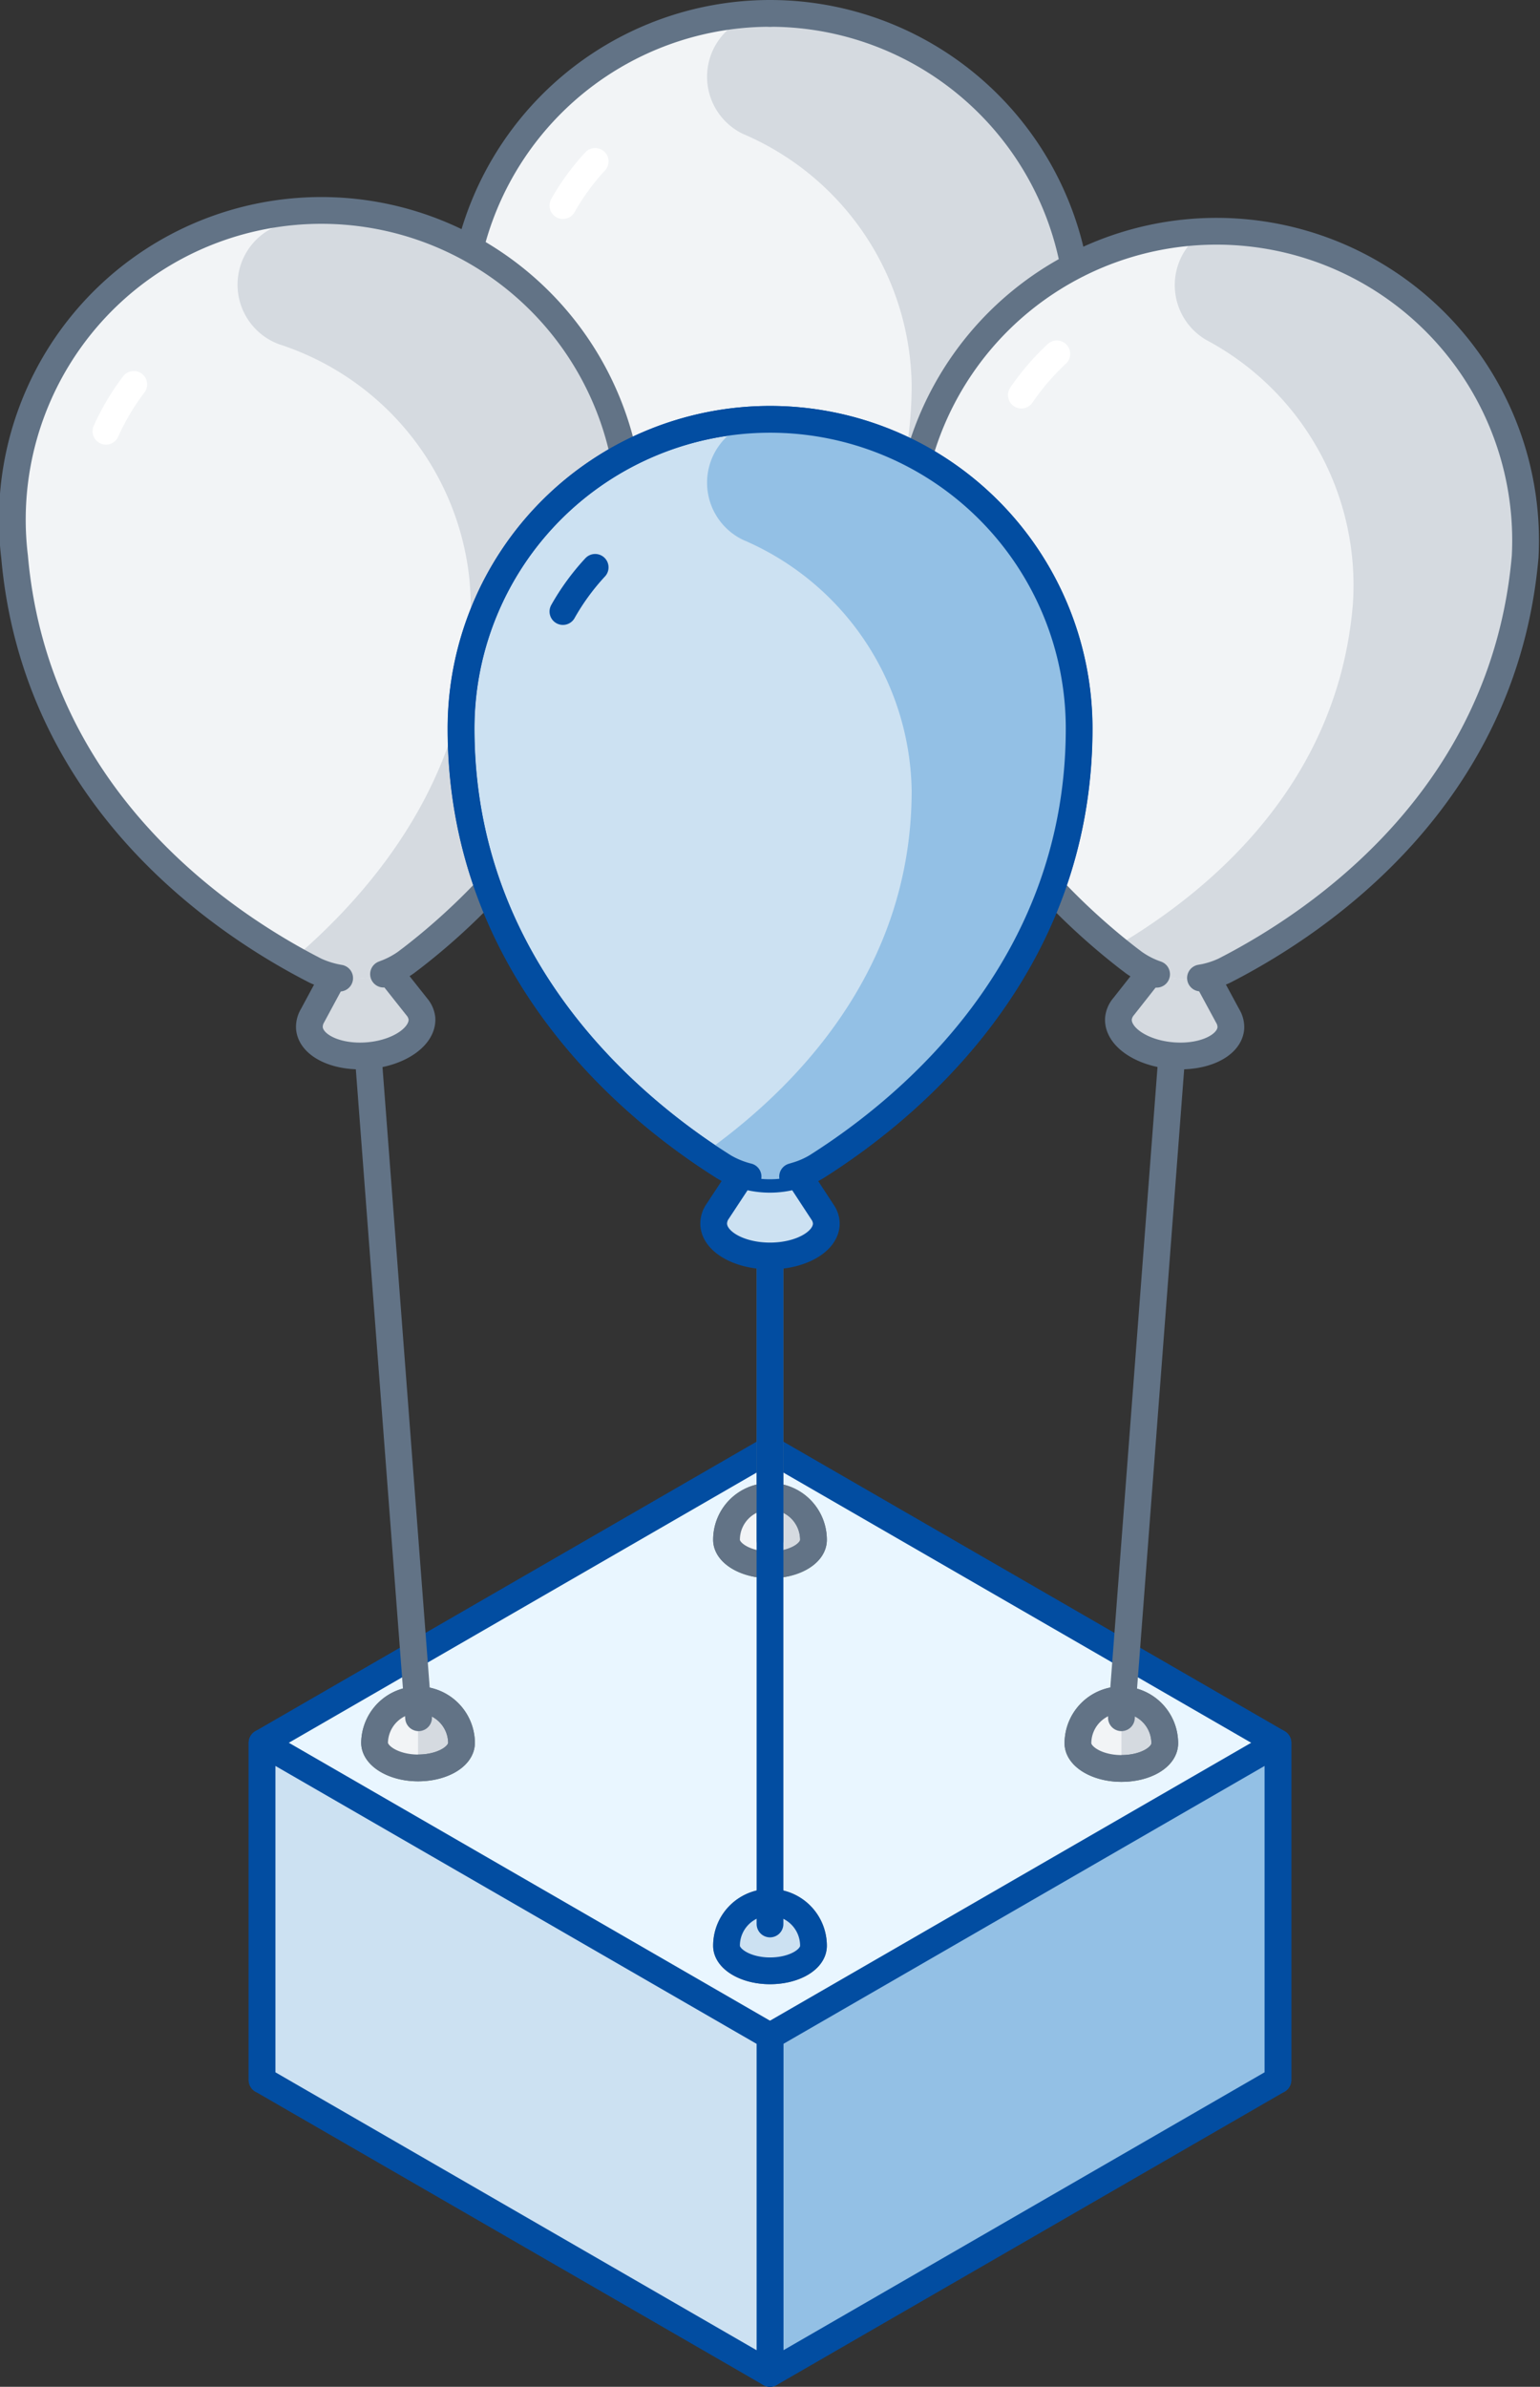 <svg xmlns="http://www.w3.org/2000/svg" width="115.12" height="178.33" viewBox="0 0 115.12 178.33"><rect x="0" y="0" width="115.12" height="178.33" fill="#333333" stroke="none"/><defs><style>.cls-1,.cls-6{fill:#d5dae0;}.cls-2{fill:#e9f6ff;}.cls-11,.cls-2,.cls-3,.cls-4{stroke:#024da1;}.cls-11,.cls-2,.cls-3,.cls-4,.cls-6,.cls-8,.cls-9{stroke-linecap:round;stroke-linejoin:round;stroke-width:2px;}.cls-10,.cls-3{fill:#93c0e5;}.cls-4{fill:#cce1f2;}.cls-11,.cls-5,.cls-8,.cls-9{fill:none;}.cls-6,.cls-8{stroke:#627386;}.cls-7{fill:#f2f4f6;}.cls-9{stroke:#fff;}</style></defs><title>market_031</title><g id="Layer_2" data-name="Layer 2"><g id="Layer_1-2" data-name="Layer 1"><path class="cls-1" d="M44.51,12.72h-.2"/><polygon class="cls-2" points="57.56 108.29 19.59 130.21 19.59 155.41 57.56 158.92 95.53 155.41 95.53 130.21 57.56 108.29"/><polygon class="cls-3" points="95.53 155.41 57.56 177.33 57.56 152.13 95.53 130.21 95.53 155.41"/><polygon class="cls-4" points="19.59 155.41 57.56 177.33 57.56 152.13 19.59 130.21 19.59 155.41"/><polygon class="cls-5" points="31.29 130.21 57.56 145.38 83.83 130.21 57.56 115.05 31.29 130.21"/><path class="cls-6" d="M57.56,111.8a3.24,3.24,0,0,0-3.25,3.25c0,1,1.45,1.87,3.25,1.87s3.25-.84,3.25-1.87A3.25,3.25,0,0,0,57.56,111.8Z"/><path class="cls-7" d="M54.31,115.05c0,1,1.46,1.87,3.25,1.87V111.8A3.25,3.25,0,0,0,54.31,115.05Z"/><path class="cls-8" d="M57.56,111.8a3.24,3.24,0,0,0-3.25,3.25c0,1,1.45,1.87,3.25,1.87s3.25-.84,3.25-1.87A3.25,3.25,0,0,0,57.56,111.8Z"/><ellipse class="cls-5" cx="57.56" cy="115.05" rx="3.25" ry="1.88"/><line class="cls-8" x1="57.56" y1="115.05" x2="57.56" y2="61.77"/><path class="cls-6" d="M61.49,60.24h0l-3.93-6L53.65,60.2h0a1.62,1.62,0,0,0-.3.91c0,1.34,1.88,2.43,4.21,2.43s4.21-1.09,4.21-2.43A1.55,1.55,0,0,0,61.49,60.24Z"/><path class="cls-7" d="M57.56,1a23.1,23.1,0,0,0-23.1,23.1c0,18.09,13,28.46,19.23,32.48l.25.16.19.12h0a6.82,6.82,0,0,0,6.84,0h0l.19-.12.25-.16c6.24-4,19.23-14.39,19.23-32.48A23.1,23.1,0,0,0,57.56,1"/><path class="cls-9" d="M42.08,15.36a17.46,17.46,0,0,1,2.41-3.3"/><path class="cls-1" d="M57.36,1a4.74,4.74,0,0,0-1.83,9A20.72,20.72,0,0,1,68.15,28.75c0,13.62-8.94,22.42-15.55,27.1l1.09.73.25.16.19.12h0a6.82,6.82,0,0,0,6.84,0h0l.19-.12.25-.16c6.24-4,19.23-14.39,19.23-32.48A23.1,23.1,0,0,0,57.56,1"/><path class="cls-8" d="M57.56,1a23.1,23.1,0,0,1,23.1,23.1c0,18.09-13,28.46-19.23,32.48l-.25.16-.19.12h0a6.43,6.43,0,0,1-1.42.62,2,2,0,0,1-.33.09"/><path class="cls-8" d="M55.92,57.58a6.92,6.92,0,0,1-1.78-.72h0l-.19-.12-.25-.16c-6.25-4-19.23-14.39-19.23-32.48A23.1,23.1,0,0,1,57.56,1"/><path class="cls-6" d="M31.29,127A3.26,3.26,0,0,0,28,130.21c0,1,1.46,1.88,3.25,1.88s3.25-.84,3.25-1.88A3.25,3.25,0,0,0,31.29,127Z"/><ellipse class="cls-5" cx="31.29" cy="130.21" rx="3.25" ry="1.88"/><path class="cls-7" d="M28,130.21c0,1,1.46,1.88,3.25,1.88V127A3.26,3.26,0,0,0,28,130.21Z"/><path class="cls-8" d="M31.29,127A3.26,3.26,0,0,0,28,130.21c0,1,1.46,1.88,3.25,1.88s3.25-.84,3.25-1.88A3.25,3.25,0,0,0,31.29,127Z"/><line class="cls-8" x1="31.29" y1="128.34" x2="27.39" y2="77.1"/><path class="cls-6" d="M31.17,75.24h0l-4.44-5.6-3.37,6.25h0a1.63,1.63,0,0,0-.23.93c.12,1.33,2.09,2.25,4.41,2.05s4.1-1.45,4-2.79A1.61,1.61,0,0,0,31.17,75.24Z"/><path class="cls-7" d="M47.12,37.57a23.1,23.1,0,1,0-46,4c1.58,18,15.42,27.21,22,30.67l.27.14.19.1h0a6.81,6.81,0,0,0,6.82-.6h0l.17-.13.24-.18C36.66,67.05,48.7,55.58,47.12,37.57Z"/><path class="cls-9" d="M7.92,32.22A18,18,0,0,1,10,28.72"/><path class="cls-1" d="M22.09,16.57l-.2,0a4.74,4.74,0,0,0-1,9.16,20.71,20.71,0,0,1,14.2,17.54c1.18,13.57-7,23.11-13.13,28.35.4.23.79.44,1.15.63l.27.14.19.1h0a6.81,6.81,0,0,0,6.82-.6h0l.17-.13.24-.18c5.87-4.55,17.91-16,16.33-34A23.1,23.1,0,0,0,22.09,16.57Z"/><path class="cls-8" d="M25.39,73.08a7.16,7.16,0,0,1-1.84-.57h0l-.19-.1-.27-.14c-6.57-3.46-20.41-12.66-22-30.67a23.1,23.1,0,1,1,46-4c1.58,18-10.46,29.48-16.33,34l-.24.18-.17.13h0a6.72,6.72,0,0,1-1.37.75l-.31.12"/><path class="cls-6" d="M83.83,127a3.25,3.25,0,0,0-3.25,3.25c0,1,1.45,1.88,3.25,1.88s3.24-.84,3.24-1.88A3.25,3.25,0,0,0,83.83,127Z"/><path class="cls-7" d="M80.58,130.21c0,1,1.45,1.88,3.25,1.88V127A3.25,3.25,0,0,0,80.58,130.21Z"/><path class="cls-8" d="M83.83,127a3.25,3.25,0,0,0-3.25,3.25c0,1,1.45,1.88,3.25,1.88s3.24-.84,3.24-1.88A3.25,3.25,0,0,0,83.83,127Z"/><ellipse class="cls-5" cx="83.83" cy="130.21" rx="3.25" ry="1.88"/><line class="cls-8" x1="83.83" y1="128.34" x2="87.73" y2="77.1"/><path class="cls-6" d="M91.78,75.92h0l-3.4-6.28L84,75.2h0a1.63,1.63,0,0,0-.39.88c-.11,1.34,1.67,2.59,4,2.79s4.29-.72,4.4-2.05A1.61,1.61,0,0,0,91.78,75.92Z"/><path class="cls-7" d="M114,41.6a23.1,23.1,0,0,0-46-4c-1.58,18,10.46,29.48,16.33,34l.24.18.17.13h0a6.81,6.81,0,0,0,6.82.6h0l.19-.1.27-.14C98.61,68.81,112.45,59.61,114,41.6Z"/><path class="cls-9" d="M76.35,29.52A18.4,18.4,0,0,1,79,26.44"/><path class="cls-1" d="M93,16.57l-.2,0a4.74,4.74,0,0,0-2.61,8.84,20.75,20.75,0,0,1,10.94,19.75C100,58.7,90.3,66.69,83.3,70.78l1,.82.24.18.17.13h0a6.81,6.81,0,0,0,6.82.6h0l.19-.1.27-.14c6.57-3.46,20.41-12.66,22-30.67A23.1,23.1,0,0,0,93,16.57Z"/><path class="cls-8" d="M86.46,72.79a6.59,6.59,0,0,1-1.71-.88h0l-.17-.13-.24-.18c-5.87-4.55-17.91-16-16.33-34a23.1,23.1,0,0,1,46,4c-1.58,18-15.42,27.21-22,30.67l-.27.14-.19.1h0a6.79,6.79,0,0,1-1.48.5l-.33.06"/><path class="cls-6" d="M57.56,142.13a3.24,3.24,0,0,0-3.25,3.25c0,1,1.45,1.87,3.25,1.87s3.25-.84,3.25-1.87A3.25,3.25,0,0,0,57.56,142.13Z"/><path class="cls-7" d="M54.31,145.38c0,1,1.46,1.87,3.25,1.87v-5.12A3.25,3.25,0,0,0,54.31,145.38Z"/><path class="cls-4" d="M57.56,142.13a3.24,3.24,0,0,0-3.25,3.25c0,1,1.45,1.87,3.25,1.87s3.25-.84,3.25-1.87A3.25,3.25,0,0,0,57.56,142.13Z"/><ellipse class="cls-5" cx="57.56" cy="145.38" rx="3.25" ry="1.88"/><line class="cls-4" x1="57.56" y1="143.75" x2="57.56" y2="92.1"/><path class="cls-4" d="M61.49,90.57h0l-3.93-6-3.91,5.93h0a1.62,1.62,0,0,0-.3.91c0,1.34,1.88,2.43,4.21,2.43s4.21-1.09,4.21-2.43A1.55,1.55,0,0,0,61.49,90.57Z"/><path class="cls-4" d="M80.66,54.43a23.1,23.1,0,1,0-46.2,0c0,18.09,13,28.46,19.23,32.48l.25.16.19.12h0a6.82,6.82,0,0,0,6.84,0h0l.19-.12.25-.16C67.67,82.89,80.66,72.52,80.66,54.43Z"/><path class="cls-4" d="M42.08,45.69a17.46,17.46,0,0,1,2.41-3.3"/><path class="cls-10" d="M57.56,31.33h-.2a4.74,4.74,0,0,0-1.83,9A20.72,20.72,0,0,1,68.15,59.08c0,13.62-8.94,22.42-15.55,27.1l1.09.73.25.16.19.12h0a6.82,6.82,0,0,0,6.84,0h0l.19-.12.25-.16c6.24-4,19.23-14.39,19.23-32.48A23.1,23.1,0,0,0,57.56,31.33Z"/><path class="cls-11" d="M55.92,87.91a6.92,6.92,0,0,1-1.78-.72h0l-.19-.12-.25-.16c-6.25-4-19.23-14.39-19.23-32.48a23.1,23.1,0,1,1,46.2,0c0,18.09-13,28.46-19.23,32.48l-.25.16-.19.12h0a6.43,6.43,0,0,1-1.42.62l-.33.1"/></g></g></svg>